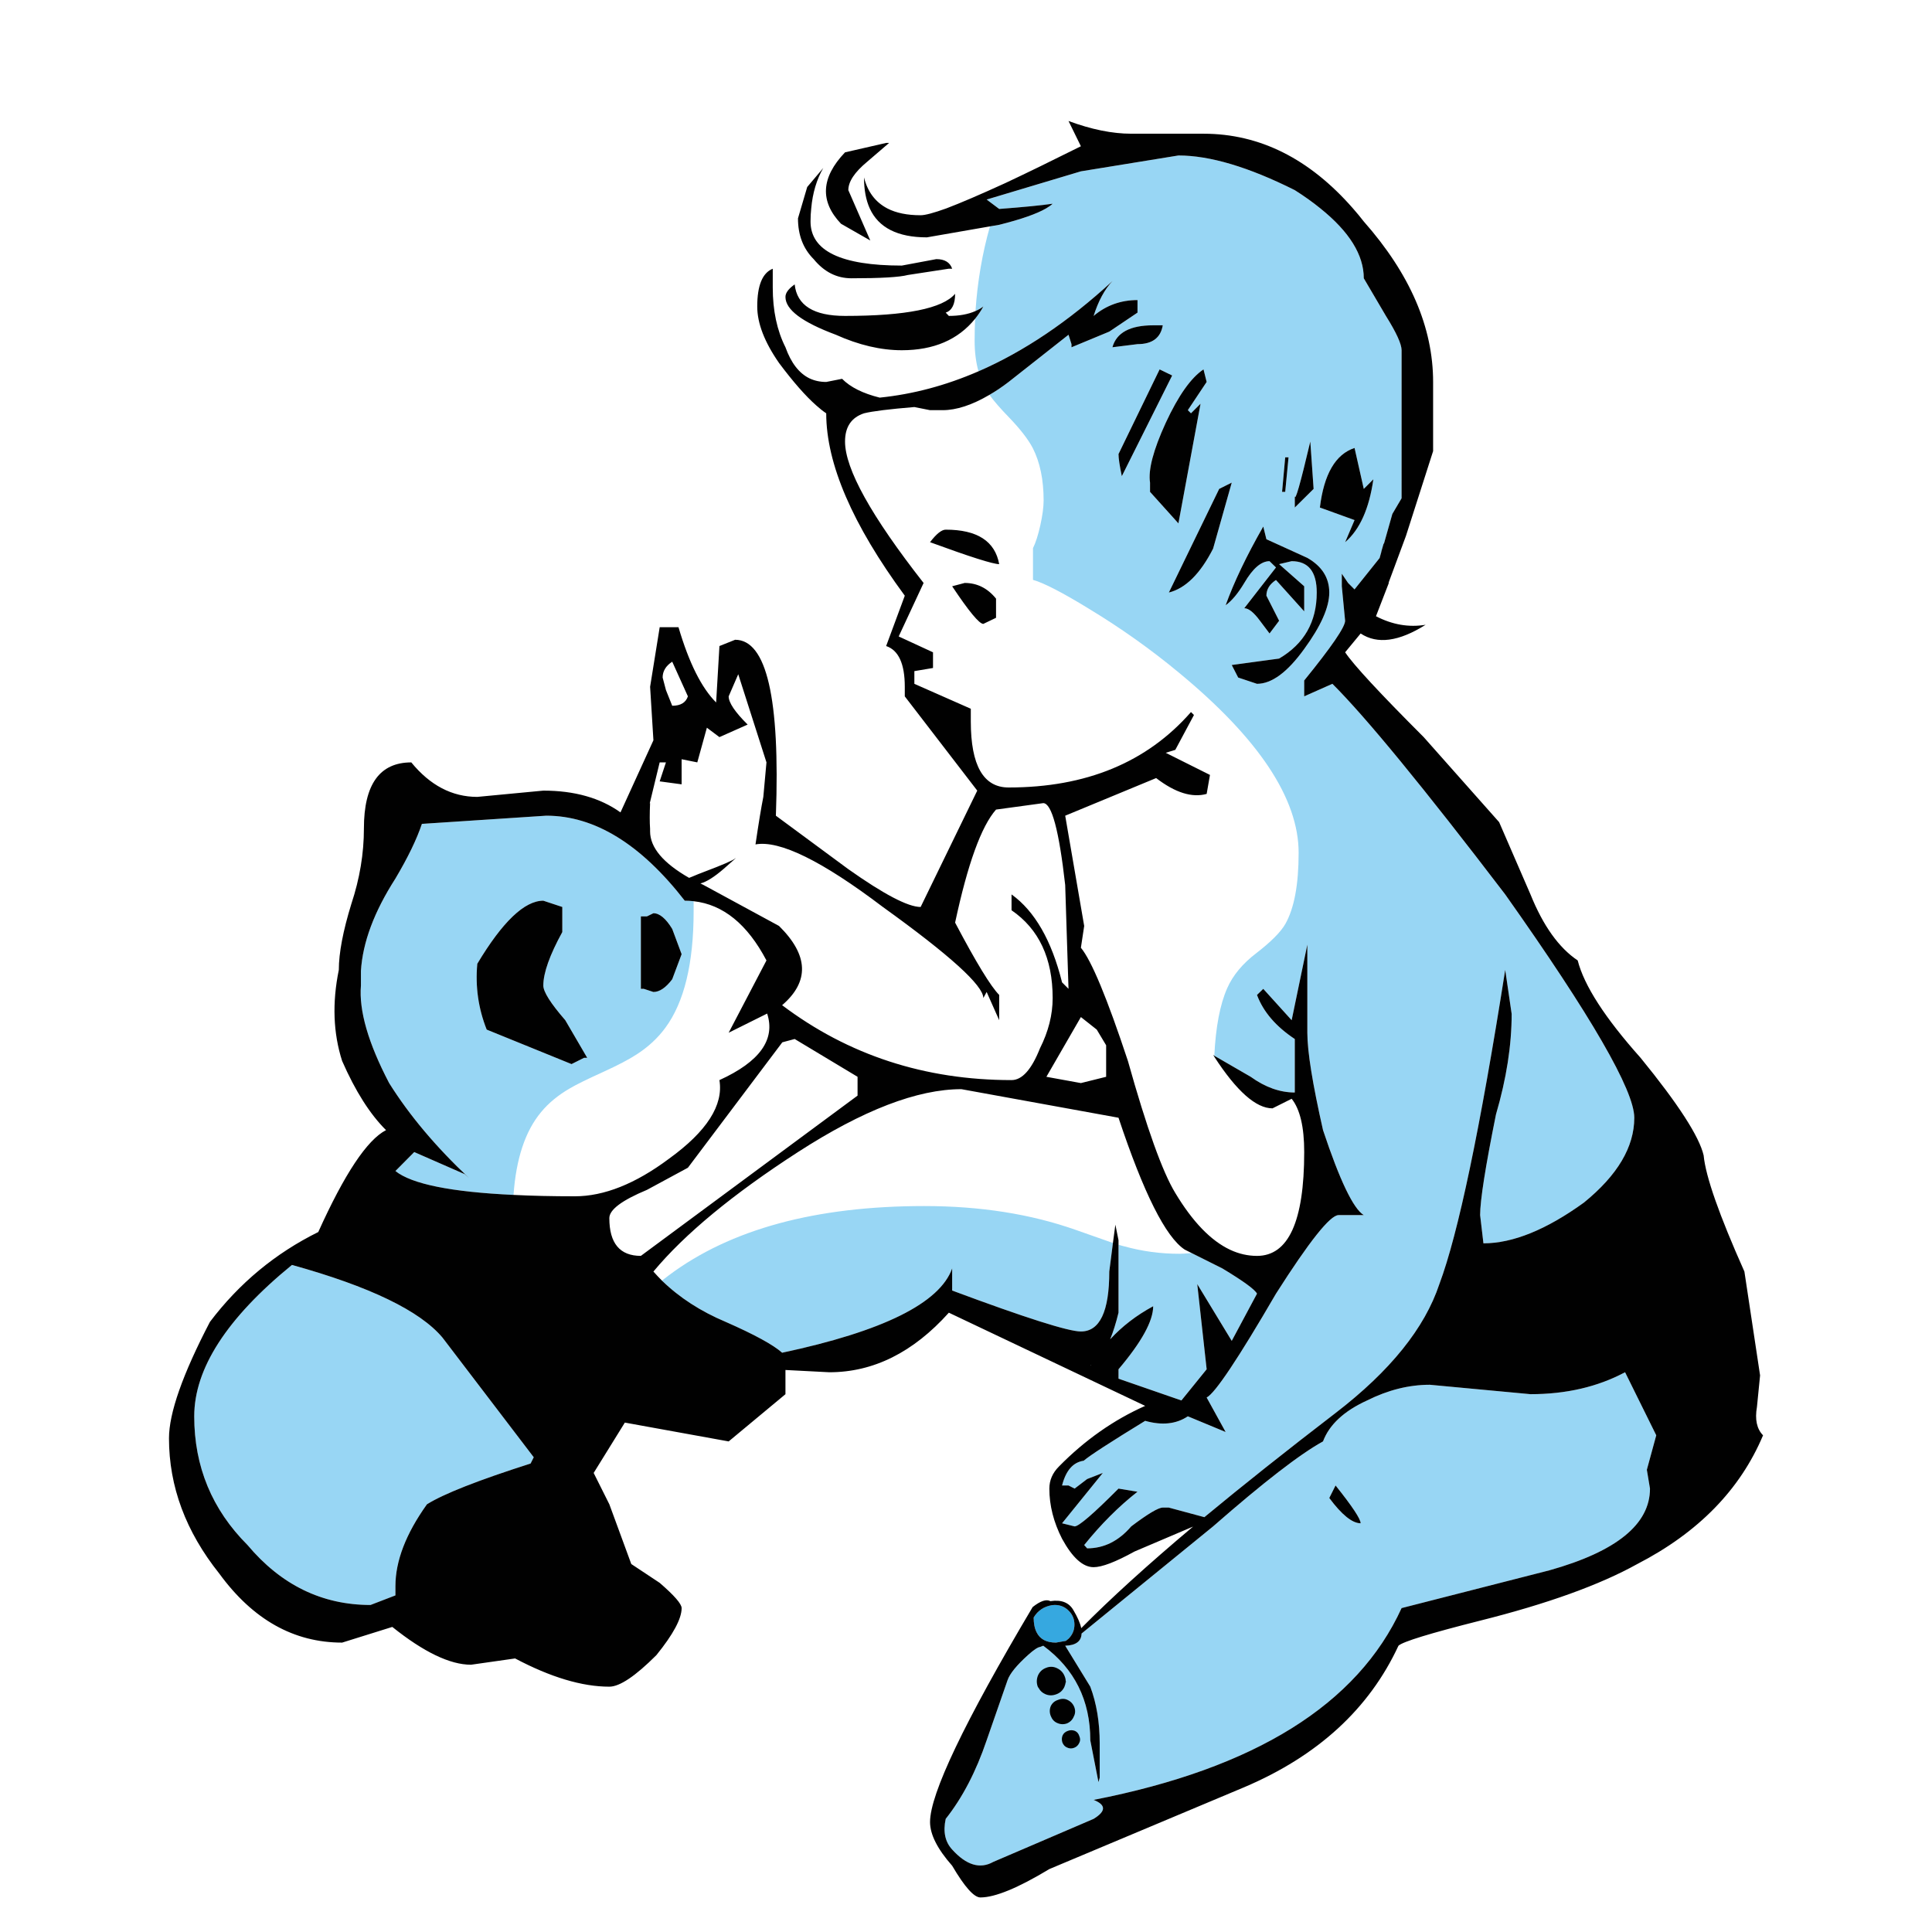 <?xml version="1.0" encoding="utf-8"?>
<!-- Generator: Adobe Illustrator 16.0.0, SVG Export Plug-In . SVG Version: 6.00 Build 0)  -->
<!DOCTYPE svg PUBLIC "-//W3C//DTD SVG 1.1//EN" "http://www.w3.org/Graphics/SVG/1.1/DTD/svg11.dtd">
<svg version="1.1" id="Layer_1" xmlns="http://www.w3.org/2000/svg" xmlns:xlink="http://www.w3.org/1999/xlink" x="0px" y="0px"
	 width="300px" height="300px" viewBox="0 0 300 300" enable-background="new 0 0 300 300" xml:space="preserve">
<g>
	<path fill-rule="evenodd" clip-rule="evenodd" fill="#98D6F4" d="M151.935,57.657c-0.397-1.425-0.596-3.012-0.596-4.76
		c0-1.154,0.027-2.291,0.081-3.408c0.469-0.578,0.893-1.208,1.271-1.893c-0.36,0.271-0.767,0.504-1.217,0.702
		c0.307-4.58,1.055-8.961,2.245-13.146l1.434-0.243c3.39-0.849,5.814-1.695,7.277-2.544c0.432-0.251,0.775-0.496,1.026-0.73
		c-1.731,0.253-4.499,0.523-8.304,0.812l-1.948-1.46l14.635-4.382l15.147-2.462c4.886,0,10.909,1.795,18.067,5.383
		c1.479,0.938,2.805,1.884,3.978,2.839c4.489,3.607,6.735,7.222,6.735,10.847l3.435,5.843c1.624,2.597,2.435,4.373,2.435,5.329
		v22.992l-1.434,2.435l-1.299,4.598h-0.054l-0.352,1.217v0.054l-0.271,0.973l-3.895,4.87l-1.002-1.001l-0.974-1.434v1.947
		l0.514,5.355c0,0.974-2.119,4.067-6.355,9.278v2.462l4.381-1.947c5.212,5.193,14.156,16.094,26.833,32.703
		c13.362,18.88,20.043,30.438,20.043,34.677c0,4.545-2.605,8.934-7.817,13.172c-5.841,4.221-11.045,6.33-15.607,6.33l-0.514-4.383
		c0-2.289,0.821-7.502,2.462-15.633c1.623-5.537,2.435-10.74,2.435-15.607l-1.001-6.844c-3.896,24.741-7.303,41.006-10.225,48.795
		c-2.272,6.836-7.646,13.508-16.121,20.018c-7.61,5.842-14.4,11.234-20.369,16.176l-5.517-1.488h-0.946
		c-0.687,0-2.317,0.973-4.897,2.92c-1.946,2.273-4.228,3.408-6.842,3.408l-0.461-0.512c2.598-3.229,5.356-5.988,8.277-8.277
		l-2.948-0.488c-3.896,3.914-6.167,5.869-6.815,5.869l-1.948-0.484l6.329-7.818l-2.434,0.947l-1.947,1.486l-0.948-0.486h-1
		c0.595-2.326,1.713-3.605,3.354-3.84c0.974-0.83,4.156-2.895,9.549-6.195c2.615,0.74,4.824,0.506,6.627-0.703l5.869,2.436
		l-2.948-5.355c1.299-0.65,4.888-6.023,10.766-16.123c5.176-8.133,8.413-12.199,9.71-12.199h3.924
		c-1.624-0.99-3.733-5.391-6.33-13.199c-1.622-7.16-2.435-12.199-2.435-15.12v-13.687l-2.436,11.74l-4.408-4.87l-0.974,0.947
		c0.974,2.615,2.931,4.896,5.869,6.844v8.305c-2.307,0-4.589-0.813-6.842-2.436l-5.654-3.271c0.216-4.473,0.884-7.972,2.002-10.496
		c0.883-2.002,2.389-3.814,4.517-5.437c2.29-1.768,3.797-3.283,4.517-4.545c1.372-2.435,2.057-6.112,2.057-11.036
		c0-8.421-6.194-17.744-18.583-27.969c-4.346-3.606-8.989-6.906-13.931-9.899c-4.147-2.542-7.06-4.049-8.736-4.517v-4.923
		c0.415-0.83,0.794-2.011,1.137-3.543c0.342-1.552,0.514-2.841,0.514-3.869c0-3.209-0.56-5.915-1.677-8.115
		c-0.704-1.352-1.931-2.939-3.68-4.76c-1.334-1.371-2.353-2.542-3.056-3.517c0.974-0.559,1.966-1.226,2.976-2.001l9.304-7.331
		l0.46,1.461v0.486l5.87-2.435l4.382-2.948v-1.948c-2.597,0-4.869,0.821-6.816,2.462c0.739-2.326,1.713-4.13,2.922-5.41
		C165.918,49.921,158.984,54.591,151.935,57.657z M182.013,58.306l-1.947-0.946l-6.384,13.146c0,0.667,0.171,1.813,0.514,3.435
		L182.013,58.306z M184.447,63.688l2.921-4.381l-0.487-1.947c-1.947,1.297-3.903,4.065-5.869,8.303
		c-1.93,4.219-2.741,7.313-2.434,9.278v1.434l4.409,4.896l3.435-18.583l-1.488,1.488L184.447,63.688z M180.553,50.515h-1.488
		c-3.588,0-5.697,1.137-6.329,3.409l3.895-0.486C178.92,53.438,180.228,52.463,180.553,50.515z M211.28,236.533
		c0-0.668-1.299-2.625-3.896-5.871l-0.975,1.947C208.358,235.225,209.981,236.533,211.28,236.533z M212.279,217.463
		c3.248-1.623,6.492-2.436,9.738-2.436l15.636,1.461c5.536,0,10.432-1.135,14.687-3.408l4.841,9.793l-1.46,5.355l0.487,2.92
		c0,5.537-5.203,9.766-15.607,12.688l-22.964,5.869c-6.835,14.967-22.775,24.895-47.823,29.781c1.947,0.775,1.947,1.758,0,2.947
		l-15.58,6.682c-2.056,1.154-4.184,0.514-6.383-1.92c-1.102-1.191-1.435-2.777-1.002-4.762c2.597-3.281,4.716-7.348,6.356-12.197
		l3.245-9.332c0.344-1.012,1.416-2.326,3.22-3.951c0.866-0.773,1.479-1.18,1.839-1.217l0.487-0.189
		c4.87,3.59,7.304,8.484,7.304,14.689l1.271,6.49l0.19-0.676v-5.355c0-3.264-0.486-6.195-1.461-8.791l-3.896-6.357
		c1.659-0.053,2.507-0.686,2.543-1.893l20.422-16.637c7.809-6.832,13.498-11.232,17.068-13.197
		C206.41,221.223,208.692,219.104,212.279,217.463z M196.647,83.732l-0.488-1.975c-2.596,4.543-4.544,8.619-5.843,12.227
		c0.956-0.686,1.922-1.84,2.895-3.463c1.316-2.254,2.624-3.382,3.922-3.382l1.001,0.974l-4.923,6.33
		c0.667,0,1.479,0.649,2.435,1.947l1.487,1.975l1.488-1.975l-1.974-3.894c0-0.974,0.494-1.786,1.486-2.435l4.383,4.869v-3.896
		l-3.896-3.435l1.946-0.46c2.599,0,3.896,1.624,3.896,4.87c0,4.544-1.946,7.961-5.842,10.252l-7.357,1l1.001,1.947l2.921,0.974
		c2.29,0,4.734-1.804,7.331-5.41c2.596-3.553,3.894-6.475,3.894-8.764c0-2.291-1.135-4.084-3.407-5.383L196.647,83.732z
		 M191.264,74.941l-1.948,0.974l-7.816,16.094c2.597-0.649,4.888-2.921,6.87-6.817L191.264,74.941z M199.081,76.375h0.486
		l0.515-5.356h-0.515L199.081,76.375z M204.95,78.809l5.384,1.948l-1.462,3.435c2.272-1.947,3.733-5.202,4.382-9.765l-1.486,1.488
		l-1.434-6.356C207.376,70.532,205.582,73.615,204.95,78.809z M201.055,76.97v1.839l2.922-2.894l-0.514-7.357
		C201.89,75.225,201.087,78.028,201.055,76.97z M173.682,193.281c0.396,0.125,0.686,0.207,0.865,0.242
		c2.777,0.775,5.645,1.164,8.603,1.164c0.323,0,0.955-0.035,1.893-0.109l4.762,2.381c3.263,1.967,5.058,3.273,5.382,3.922
		l-3.922,7.33l-5.356-8.818l1.461,13.229l-3.922,4.842l-9.765-3.381v-1.461c3.589-4.238,5.383-7.502,5.383-9.791
		c-2.597,1.404-4.824,3.119-6.681,5.139c0.469-1.137,0.901-2.516,1.298-4.139V193.281z M101.461,141.806l-1.001,0.487h-0.947v11.252
		h0.46l1.488,0.487c0.956,0,1.929-0.658,2.921-1.975l1.46-3.895l-1.46-3.922C103.39,142.618,102.417,141.806,101.461,141.806z
		 M79.74,185.545c-9.702-0.451-15.815-1.686-18.339-3.707l2.921-2.947l7.844,3.436l0.676,0.607
		c-5.147-4.838-9.285-9.756-12.416-14.754c-3.246-6.204-4.707-11.252-4.382-15.148v-2.271c0.271-4.418,2.056-9.197,5.355-14.336
		c1.948-3.283,3.318-6.113,4.112-8.494l19.313-1.271c7.501,0,14.669,4.4,21.504,13.199c0.469,0,0.929,0.028,1.379,0.081
		c0,0.506,0,1.02,0,1.543c0,8.097-1.46,14.129-4.382,18.096c-1.172,1.604-2.668,2.992-4.49,4.164
		c-1.191,0.775-2.913,1.678-5.167,2.705c-2.47,1.119-4.192,1.967-5.166,2.543c-1.839,1.064-3.336,2.299-4.49,3.707
		C81.562,175.637,80.137,179.918,79.74,185.545z M87.314,144.728v-3.896l-2.948-0.974c-2.921,0-6.338,3.264-10.251,9.792
		c-0.325,3.552,0.162,6.96,1.46,10.224l13.173,5.355l1.947-0.975h0.487l-3.408-5.841c-2.272-2.616-3.408-4.41-3.408-5.384
		C84.366,151.084,85.348,148.315,87.314,144.728z M38.437,239.914c-5.519-5.52-8.278-12.182-8.278-19.99
		c0-7.412,5.059-15.246,15.175-23.506c12.081,3.354,19.872,7.115,23.37,11.279l14.173,18.584l-0.487,0.973
		c-8.133,2.598-13.497,4.707-16.094,6.33c-3.265,4.563-4.896,8.801-4.896,12.713v1.434l-3.868,1.488
		C50.013,249.219,43.648,246.117,38.437,239.914z M102.786,198.854c0.361-0.289,0.713-0.559,1.056-0.813
		c9.593-7.176,22.82-10.766,39.681-10.766c8.691,0,16.535,1.236,23.532,3.707c2.579,0.902,4.499,1.578,5.761,2.027l-0.567,4.436
		c0,6.205-1.47,9.307-4.408,9.307c-1.948,0-8.611-2.119-19.989-6.357v-3.436c-1.931,5.393-10.73,9.756-26.401,13.092
		c-1.37-1.225-4.292-2.822-8.763-4.787C108.791,203.623,105.491,201.486,102.786,198.854z M169.3,212.107l0.081-0.162h0.027
		C169.372,211.998,169.336,212.053,169.3,212.107z"/>
	<path fill-rule="evenodd" clip-rule="evenodd" fill="#36A8E0" d="M163.782,249.219c0.847,0,1.568,0.297,2.164,0.893
		c0.595,0.594,0.892,1.316,0.892,2.162c0,0.83-0.297,1.553-0.892,2.164c-0.146,0.127-0.289,0.244-0.434,0.354l-1.542,0.27
		c-1.479,0-2.479-0.531-3.003-1.596c-0.306-0.596-0.459-1.361-0.459-2.299c0.649-1.082,1.614-1.723,2.895-1.922
		C163.512,249.227,163.637,249.219,163.782,249.219z"/>
	<path fill-rule="evenodd" clip-rule="evenodd" fill="#010101" d="M134.623,25.145c-1.93,1.604-2.895,3.065-2.895,4.381l3.409,7.817
		l-4.544-2.597c-3.318-3.48-3.111-7.178,0.622-11.09l6.383-1.461h0.46L134.623,25.145z M127.833,26.091
		c-1.028,1.785-1.65,3.877-1.866,6.274c-0.073,0.649-0.108,1.327-0.108,2.029c0,4.563,4.725,6.844,14.174,6.844l5.356-1.002
		c1.298,0,2.118,0.496,2.462,1.488h-0.515l-6.357,0.974c-1.298,0.343-4.219,0.514-8.764,0.514c-2.291,0-4.247-0.992-5.87-2.976
		c-1.623-1.622-2.434-3.732-2.434-6.33l1.434-4.869L127.833,26.091z M153.72,35.152l-9.792,1.705c-4.544,0-7.502-1.497-8.873-4.491
		c-0.595-1.316-0.892-2.921-0.892-4.814c0.559,2.237,1.767,3.842,3.625,4.814c1.353,0.704,3.075,1.056,5.167,1.056
		c0.703,0,2.028-0.353,3.976-1.056c2.236-0.847,5.302-2.164,9.197-3.948c3.299-1.551,7.205-3.454,11.713-5.707l-1.922-3.923
		c3.553,1.316,6.798,1.975,9.737,1.975h11.226c8.71,0,16.446,3.868,23.209,11.604c0.559,0.632,1.117,1.308,1.678,2.029
		c7.177,8.133,10.764,16.437,10.764,24.913v10.739l-4.219,13.172l-2.678,7.222c0,0.018,0,0.063,0,0.136l-1.975,5.111
		c2.543,1.317,5.111,1.759,7.709,1.326c-4.148,2.615-7.51,3.066-10.089,1.353l-2.408,2.921c1.298,1.947,5.365,6.338,12.199,13.173
		l11.712,13.2l4.87,11.226c1.965,4.868,4.407,8.286,7.33,10.25c0.992,3.895,4.245,8.936,9.764,15.12
		c5.843,7.16,9.107,12.209,9.792,15.148c0.308,3.264,2.417,9.277,6.33,18.041l2.434,16.123l-0.486,4.895
		c-0.343,1.947-0.026,3.418,0.947,4.41c-3.553,8.438-10.063,15.102-19.53,19.988c-5.842,3.246-13.975,6.176-24.398,8.791
		c-7.789,1.967-12.019,3.264-12.686,3.895c-4.544,9.793-12.523,17.113-23.938,21.965l-30.269,12.713
		c-4.868,2.939-8.438,4.408-10.711,4.408c-0.991,0-2.452-1.641-4.381-4.922c-2.291-2.598-3.436-4.859-3.436-6.789
		c0-4.363,5.31-15.49,15.931-33.379c1.209-0.957,2.129-1.262,2.761-0.92c1.677-0.254,2.858,0.199,3.543,1.354
		c0.667,1.117,1.082,2.064,1.243,2.84c4.544-4.6,10.333-9.855,17.365-15.771l-9.088,3.869c-2.938,1.623-5.059,2.434-6.356,2.434
		c-1.658,0-3.29-1.469-4.896-4.408c-1.317-2.58-1.976-5.176-1.976-7.791c0-1.297,0.497-2.443,1.488-3.434
		c4.021-4.094,8.484-7.232,13.39-9.414l-30.484-14.471c-5.536,6.168-11.721,9.25-18.556,9.25l-6.816-0.352v3.76l-8.818,7.332
		l-16.121-2.924l-4.842,7.818l2.435,4.869l3.408,9.277l4.409,2.922c2.272,1.965,3.408,3.273,3.408,3.922
		c0,1.641-1.307,4.074-3.922,7.303c-3.264,3.264-5.698,4.896-7.303,4.896c-4.237,0-9.115-1.461-14.633-4.383l-6.843,0.975
		c-3.264,0-7.34-1.957-12.227-5.869l-7.79,2.434c-7.501,0-13.858-3.57-19.069-10.711c-5.211-6.529-7.817-13.533-7.817-21.018
		c0-3.912,2.119-9.936,6.356-18.068c4.544-6.006,10.153-10.658,16.825-13.957c4.075-9.035,7.583-14.311,10.522-15.824
		c-2.488-2.471-4.761-6.049-6.816-10.738c-1.389-4.328-1.56-9.044-0.514-14.147c0-2.614,0.649-6.031,1.948-10.251
		c1.298-3.913,1.948-7.817,1.948-11.712c0-6.834,2.452-10.252,7.357-10.252c2.921,3.57,6.338,5.356,10.251,5.356l10.251-0.974
		c4.833,0,8.827,1.127,11.982,3.381l5.113-11.197l-0.514-8.305l1.488-9.251h2.921c1.623,5.519,3.57,9.413,5.843,11.685l0.514-8.764
		l2.434-0.973c4.887,0,6.997,9.105,6.33,27.319l11.252,8.304c5.536,3.912,9.278,5.869,11.226,5.869l8.791-18.069l-11.252-14.633
		v-1.488c0-3.571-0.965-5.68-2.895-6.33l2.895-7.816c-8.133-11.055-12.2-20.495-12.2-28.321c-0.486-0.325-1-0.73-1.541-1.217
		c-1.66-1.461-3.589-3.661-5.789-6.601c-2.254-3.246-3.381-6.166-3.381-8.763c0-3.264,0.802-5.221,2.408-5.871v2.921
		c0,3.571,0.658,6.664,1.974,9.278c0.866,2.417,2.101,4.021,3.706,4.815c0.793,0.379,1.668,0.568,2.624,0.568l2.462-0.487
		c1.28,1.299,3.228,2.272,5.842,2.921c5.158-0.523,10.27-1.884,15.337-4.084c7.05-3.066,13.983-7.736,20.801-14.011
		c-1.209,1.28-2.183,3.083-2.922,5.41c1.947-1.641,4.22-2.462,6.816-2.462v1.948l-4.382,2.948l-5.87,2.435v-0.486l-0.46-1.461
		l-9.304,7.331c-1.01,0.775-2.002,1.442-2.976,2.001c-2.705,1.587-5.131,2.38-7.276,2.38h-1.947l-2.435-0.486
		c-3.913,0.324-6.519,0.648-7.817,0.973c-1.966,0.649-2.948,2.111-2.948,4.383c0,4.255,4.066,11.576,12.199,21.963l-3.868,8.304
		l5.329,2.462v2.434l-2.895,0.487v1.975l8.764,3.868v1.975c0,6.833,1.956,10.251,5.87,10.251c12.045,0,21.486-3.904,28.319-11.713
		l0.46,0.46l-2.894,5.41l-1.488,0.459l6.87,3.435l-0.514,2.948c-2.271,0.632-4.887-0.188-7.844-2.46l-14.12,5.843l2.948,17.122
		l-0.513,3.382c1.641,1.965,4.074,7.826,7.303,17.582c2.921,10.422,5.375,17.256,7.357,20.502c2.687,4.473,5.526,7.412,8.521,8.818
		c1.353,0.631,2.74,0.947,4.165,0.947c4.888,0,7.331-5.373,7.331-16.121c0-3.895-0.649-6.654-1.949-8.277l-2.975,1.488
		c-2.561,0-5.571-2.668-9.034-8.006c-0.054-0.109-0.118-0.209-0.189-0.299l0.189,0.137l5.654,3.271
		c2.253,1.623,4.535,2.436,6.842,2.436v-8.305c-2.938-1.948-4.896-4.229-5.869-6.844l0.974-0.947l4.408,4.87l2.436-11.74v13.687
		c0,2.921,0.813,7.96,2.435,15.12c2.597,7.809,4.706,12.209,6.33,13.199h-3.924c-1.297,0-4.534,4.066-9.71,12.199
		c-5.878,10.1-9.467,15.473-10.766,16.123l2.948,5.355l-5.869-2.436c-1.803,1.209-4.012,1.443-6.627,0.703
		c-5.393,3.301-8.575,5.365-9.549,6.195c-1.641,0.234-2.759,1.514-3.354,3.84h1l0.948,0.486l1.947-1.486l2.434-0.947l-6.329,7.818
		l1.948,0.484c0.648,0,2.92-1.955,6.815-5.869l2.948,0.488c-2.921,2.289-5.68,5.049-8.277,8.277l0.461,0.512
		c2.614,0,4.896-1.135,6.842-3.408c2.58-1.947,4.211-2.92,4.897-2.92h0.946l5.517,1.488c5.969-4.941,12.759-10.334,20.369-16.176
		c8.476-6.51,13.849-13.182,16.121-20.018c2.922-7.789,6.329-24.055,10.225-48.795l1.001,6.844c0,4.867-0.812,10.07-2.435,15.607
		c-1.641,8.131-2.462,13.344-2.462,15.633l0.514,4.383c4.563,0,9.767-2.109,15.607-6.33c5.212-4.238,7.817-8.627,7.817-13.172
		c0-4.238-6.681-15.797-20.043-34.677c-12.677-16.608-21.621-27.509-26.833-32.703l-4.381,1.947v-2.462
		c4.236-5.211,6.355-8.304,6.355-9.278l-0.514-5.355v-1.947l0.974,1.434l1.002,1.001l3.895-4.87l0.271-0.973v-0.054l0.352-1.217
		h0.054l1.299-4.598l1.434-2.435V54.384c0-0.957-0.811-2.732-2.435-5.329l-3.435-5.843c0-3.625-2.246-7.24-6.735-10.847
		c-1.173-0.955-2.498-1.902-3.978-2.839c-7.158-3.588-13.182-5.383-18.067-5.383l-15.147,2.462l-14.635,4.382l1.948,1.46
		c3.805-0.289,6.572-0.559,8.304-0.812c-0.251,0.234-0.595,0.479-1.026,0.73c-1.463,0.849-3.888,1.695-7.277,2.544L153.72,35.152z
		 M212.279,217.463c-3.587,1.641-5.869,3.76-6.842,6.357c-3.57,1.965-9.26,6.365-17.068,13.197l-20.422,16.637
		c-0.036,1.207-0.884,1.84-2.543,1.893l3.896,6.357c0.975,2.596,1.461,5.527,1.461,8.791v5.355l-0.19,0.676l-1.271-6.49
		c0-6.205-2.434-11.1-7.304-14.689l-0.487,0.189c-0.359,0.037-0.973,0.443-1.839,1.217c-1.804,1.625-2.876,2.939-3.22,3.951
		l-3.245,9.332c-1.641,4.85-3.76,8.916-6.356,12.197c-0.433,1.984-0.1,3.57,1.002,4.762c2.199,2.434,4.327,3.074,6.383,1.92
		l15.58-6.682c1.947-1.189,1.947-2.172,0-2.947c25.048-4.887,40.988-14.814,47.823-29.781l22.964-5.869
		c10.404-2.922,15.607-7.15,15.607-12.688l-0.487-2.92l1.46-5.355l-4.841-9.793c-4.255,2.273-9.15,3.408-14.687,3.408l-15.636-1.461
		C218.771,215.027,215.527,215.84,212.279,217.463z M211.28,236.533c-1.299,0-2.922-1.309-4.87-3.924l0.975-1.947
		C209.981,233.908,211.28,235.865,211.28,236.533z M180.553,50.515c-0.325,1.948-1.633,2.922-3.923,2.922l-3.895,0.486
		c0.632-2.272,2.741-3.409,6.329-3.409H180.553z M184.447,63.688l0.486,0.487l1.488-1.488l-3.435,18.583l-4.409-4.896v-1.434
		c-0.308-1.965,0.504-5.059,2.434-9.278c1.966-4.238,3.922-7.006,5.869-8.303l0.487,1.947L184.447,63.688z M182.013,58.306
		l-7.817,15.634c-0.343-1.622-0.514-2.768-0.514-3.435l6.384-13.146L182.013,58.306z M151.475,48.297
		c0.45-0.198,0.856-0.432,1.217-0.702c-0.379,0.685-0.803,1.315-1.271,1.893c-2.632,3.264-6.428,4.896-11.387,4.896
		c-3.264,0-6.681-0.803-10.252-2.408c-2.614-0.974-4.571-1.947-5.869-2.921c-1.299-0.974-1.948-1.956-1.948-2.948
		c0-0.578,0.406-1.173,1.217-1.786c0.054-0.054,0.126-0.108,0.216-0.162c0.342,3.264,2.948,4.896,7.817,4.896
		c9.449,0,15.147-1.146,17.095-3.435c0,1.623-0.487,2.597-1.461,2.921l0.487,0.514C148.959,49.055,150.339,48.802,151.475,48.297z
		 M201.055,76.97c0.032,1.058,0.835-1.745,2.408-8.412l0.514,7.357l-2.922,2.894V76.97z M204.95,78.809
		c0.632-5.193,2.426-8.277,5.384-9.25l1.434,6.356l1.486-1.488c-0.648,4.563-2.109,7.817-4.382,9.765l1.462-3.435L204.95,78.809z
		 M199.081,76.375l0.486-5.356h0.515l-0.515,5.356H199.081z M191.264,74.941l-2.895,10.251c-1.982,3.896-4.273,6.167-6.87,6.817
		l7.816-16.094L191.264,74.941z M196.647,83.732l6.355,2.894c2.272,1.299,3.407,3.093,3.407,5.383c0,2.29-1.298,5.211-3.894,8.764
		c-2.597,3.606-5.041,5.41-7.331,5.41l-2.921-0.974l-1.001-1.947l7.357-1c3.896-2.291,5.842-5.708,5.842-10.252
		c0-3.246-1.297-4.87-3.896-4.87l-1.946,0.46l3.896,3.435v3.896l-4.383-4.869c-0.992,0.648-1.486,1.46-1.486,2.435l1.974,3.894
		l-1.488,1.975l-1.487-1.975c-0.956-1.297-1.768-1.947-2.435-1.947l4.923-6.33l-1.001-0.974c-1.298,0-2.605,1.128-3.922,3.382
		c-0.973,1.623-1.938,2.777-2.895,3.463c1.299-3.607,3.247-7.683,5.843-12.227L196.647,83.732z M173.682,193.281v10.549
		c-0.396,1.623-0.829,3.002-1.298,4.139c1.856-2.02,4.084-3.734,6.681-5.139c0,2.289-1.794,5.553-5.383,9.791v1.461l9.765,3.381
		l3.922-4.842l-1.461-13.229l5.356,8.818l3.922-7.33c-0.324-0.648-2.119-1.955-5.382-3.922l-4.762-2.381l-1.081-0.541
		c-2.958-1.947-6.384-8.771-10.279-20.475l-24.397-4.436c-6.835,0-15.292,3.254-25.373,9.764
		c-10.099,6.527-17.582,12.713-22.451,18.555c0.433,0.488,0.874,0.957,1.325,1.408c2.706,2.633,6.005,4.77,9.901,6.41
		c4.472,1.965,7.393,3.563,8.763,4.787c15.671-3.336,24.47-7.699,26.401-13.092v3.436c11.378,4.238,18.041,6.357,19.989,6.357
		c2.938,0,4.408-3.102,4.408-9.307l0.567-4.436l0.379-2.84l0.487,2.408V193.281z M152.691,96.878c-0.631,0-2.245-1.947-4.841-5.843
		l1.946-0.514c1.931,0,3.553,0.811,4.869,2.435v2.975L152.691,96.878z M155.153,87.6c-0.956,0-4.535-1.136-10.738-3.408
		c0.991-1.298,1.803-1.947,2.434-1.947C151.735,82.245,154.504,84.029,155.153,87.6z M113.146,108.13
		c0,0.973,0.983,2.434,2.948,4.382l-4.382,1.947l-1.948-1.461l-1.488,5.383l-2.435-0.487v3.896l-3.408-0.46l0.974-2.948h-0.974
		l-1.542,6.356l0.054-0.026c-0.072,1.659-0.072,2.984,0,3.976v0.405c0,2.507,2.02,4.914,6.059,7.222
		c0.162-0.072,0.343-0.145,0.541-0.216c0.541-0.234,1.172-0.487,1.894-0.758c2.723-1.027,4.292-1.704,4.706-2.029
		c0.397-0.306-0.18,0.216-1.731,1.569c-1.497,1.299-2.713,2.064-3.651,2.299c0.145,0.072,0.306,0.153,0.487,0.243l11.712,6.356
		c4.598,4.526,4.76,8.629,0.486,12.308c10.279,7.753,22.154,11.63,35.624,11.63c1.642,0,3.11-1.641,4.409-4.922
		c1.316-2.615,1.975-5.221,1.975-7.816c0-6.168-2.127-10.713-6.384-13.634v-2.46c3.606,2.596,6.221,7.149,7.845,13.659l1,1
		l-0.514-16.121c-0.955-8.476-2.092-12.712-3.408-12.712l-7.33,1c-2.29,2.597-4.409,8.448-6.356,17.555
		c3.265,6.185,5.545,9.926,6.844,11.225v3.923l-1.948-4.383l-0.514,0.948c0-1.949-5.202-6.665-15.607-14.148
		c-9.449-7.159-16.04-10.396-19.772-9.71c0.487-3.3,0.893-5.761,1.217-7.384l0.487-5.356l-4.382-13.687L113.146,108.13z
		 M103.408,107.156l0.974,2.434c1.298,0,2.109-0.487,2.434-1.46l-2.434-5.383c-0.992,0.649-1.488,1.47-1.488,2.462L103.408,107.156z
		 M101.461,141.806c0.956,0,1.929,0.812,2.921,2.436l1.46,3.922l-1.46,3.895c-0.992,1.316-1.966,1.975-2.921,1.975l-1.488-0.487
		h-0.46v-11.252h0.947L101.461,141.806z M79.74,185.545c2.867,0.145,6.041,0.215,9.521,0.215c4.544,0,9.422-1.947,14.633-5.842
		c5.86-4.236,8.467-8.303,7.817-12.199c6.257-2.848,8.728-6.293,7.412-10.332l-5.978,2.976l5.87-11.226
		c-2.958-5.625-6.727-8.691-11.307-9.197c-0.451-0.053-0.911-0.081-1.379-0.081c-6.834-8.799-14.002-13.199-21.504-13.199
		l-19.313,1.271c-0.794,2.38-2.164,5.211-4.112,8.494c-3.3,5.139-5.085,9.918-5.355,14.336v2.271
		c-0.325,3.896,1.136,8.944,4.382,15.148c3.13,4.998,7.269,9.916,12.416,14.754l-0.676-0.607l-7.844-3.436l-2.921,2.947
		C63.925,183.859,70.039,185.094,79.74,185.545z M87.314,144.728c-1.966,3.587-2.948,6.356-2.948,8.303
		c0,0.974,1.136,2.768,3.408,5.384l3.408,5.841h-0.487l-1.947,0.975l-13.173-5.355c-1.298-3.264-1.785-6.672-1.46-10.224
		c3.913-6.529,7.33-9.792,10.251-9.792l2.948,0.974V144.728z M99.513,195.012l33.649-24.885v-2.922l-9.765-5.869l-1.92,0.514
		l-14.661,19.475l-6.356,3.436c-3.895,1.623-5.843,3.084-5.843,4.383C94.617,193.057,96.249,195.012,99.513,195.012z
		 M38.437,239.914c5.211,6.203,11.576,9.305,19.096,9.305l3.868-1.488v-1.434c0-3.912,1.632-8.15,4.896-12.713
		c2.597-1.623,7.961-3.732,16.094-6.33l0.487-0.973l-14.173-18.584c-3.499-4.164-11.289-7.926-23.37-11.279
		c-10.117,8.26-15.175,16.094-15.175,23.506C30.159,227.732,32.918,234.395,38.437,239.914z M170.301,159.875l-2.461-1.947
		l-5.356,9.277l5.356,0.975l3.921-0.975v-4.896L170.301,159.875z M169.3,212.107c0.036-0.055,0.072-0.109,0.108-0.162h-0.027
		L169.3,212.107z M163.782,249.219c-0.146,0-0.271,0.008-0.379,0.025c-1.28,0.199-2.245,0.84-2.895,1.922
		c0,0.938,0.153,1.703,0.459,2.299c0.523,1.064,1.524,1.596,3.003,1.596l1.542-0.27c0.145-0.109,0.288-0.227,0.434-0.354
		c0.595-0.611,0.892-1.334,0.892-2.164c0-0.846-0.297-1.568-0.892-2.162C165.351,249.516,164.629,249.219,163.782,249.219z
		 M167.596,270.613c-0.162,0.379-0.433,0.641-0.812,0.785s-0.749,0.125-1.109-0.055c-0.307-0.125-0.541-0.379-0.703-0.758
		c-0.126-0.396-0.117-0.766,0.027-1.107c0.161-0.344,0.434-0.578,0.811-0.705c0.361-0.143,0.731-0.143,1.109,0
		c0.344,0.164,0.568,0.434,0.677,0.813C167.759,269.965,167.759,270.307,167.596,270.613z M165.594,261.119l-0.108,0.055
		c-0.035,0.271-0.108,0.531-0.217,0.785c-0.27,0.559-0.693,0.936-1.27,1.135c-0.578,0.217-1.137,0.207-1.678-0.027
		c-0.451-0.197-0.784-0.494-1.001-0.891c-0.072-0.092-0.136-0.191-0.188-0.299c-0.199-0.576-0.182-1.152,0.053-1.73
		c0.253-0.559,0.668-0.947,1.246-1.164c0.576-0.234,1.144-0.217,1.703,0.055c0.576,0.271,0.974,0.693,1.19,1.271
		c0.108,0.252,0.161,0.514,0.161,0.783L165.594,261.119z M165.757,263.959c0.504,0.234,0.855,0.605,1.054,1.109
		c0.199,0.523,0.173,1.02-0.08,1.488c-0.198,0.486-0.55,0.838-1.056,1.055c-0.523,0.182-1.037,0.154-1.541-0.08
		c-0.451-0.199-0.775-0.561-0.975-1.084c-0.199-0.504-0.199-1.008,0-1.514c0.234-0.486,0.613-0.811,1.136-0.975
		C164.818,263.744,165.307,263.744,165.757,263.959z"/>
</g>
</svg>
